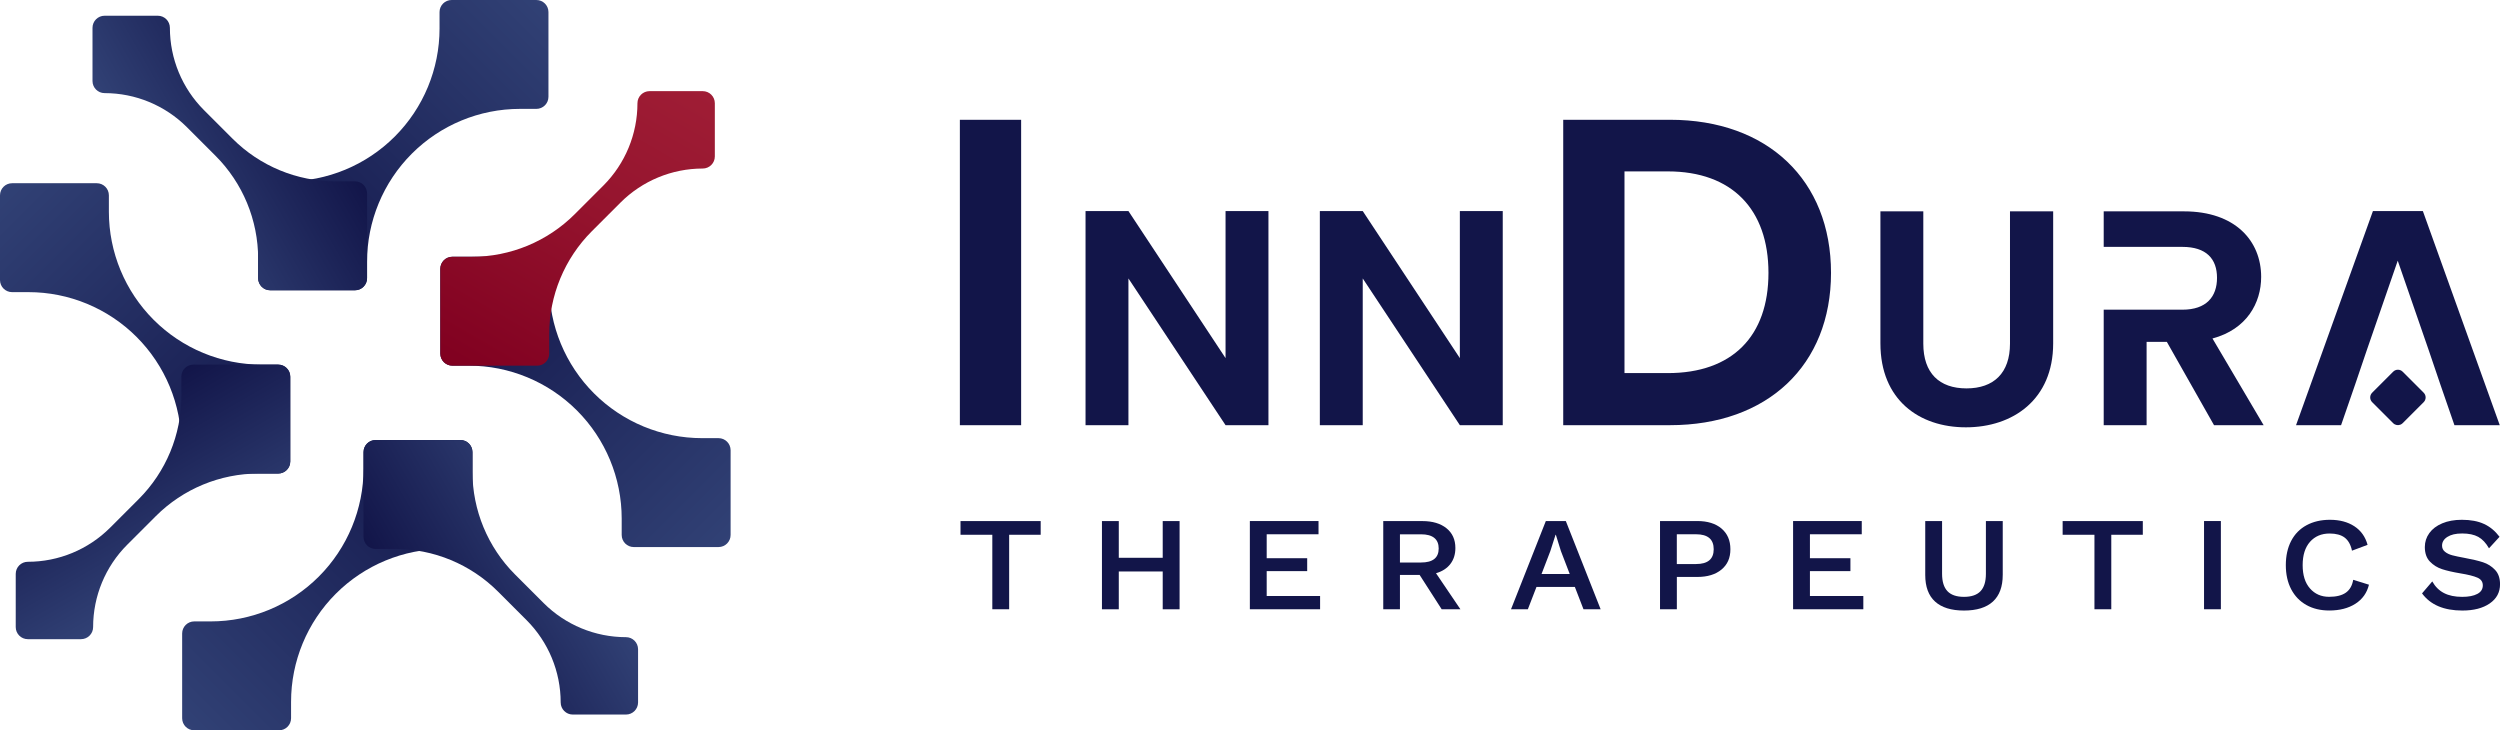 <?xml version="1.0" encoding="UTF-8"?>
<svg id="Layer_2" data-name="Layer 2" xmlns="http://www.w3.org/2000/svg" xmlns:xlink="http://www.w3.org/1999/xlink" viewBox="0 0 699.42 204.31">
  <defs>
    <style>
      .cls-1 {
        fill: url(#linear-gradient);
      }

      .cls-2 {
        fill: #121549;
      }

      .cls-3 {
        fill: url(#linear-gradient-8);
      }

      .cls-4 {
        fill: url(#linear-gradient-3);
      }

      .cls-5 {
        fill: url(#linear-gradient-4);
      }

      .cls-6 {
        fill: url(#linear-gradient-2);
      }

      .cls-7 {
        fill: url(#linear-gradient-6);
      }

      .cls-8 {
        fill: url(#linear-gradient-7);
      }

      .cls-9 {
        fill: url(#linear-gradient-5);
      }
    </style>
    <linearGradient id="linear-gradient" x1="1630.35" y1="-11289.22" x2="1551.12" y2="-11368.44" gradientTransform="translate(11420.38 1754.47) rotate(-90)" gradientUnits="userSpaceOnUse">
      <stop offset="0" stop-color="#121549"/>
      <stop offset="1" stop-color="#314175"/>
    </linearGradient>
    <linearGradient id="linear-gradient-2" x1="1578.91" y1="-11304.58" x2="1604.76" y2="-11259.81" gradientTransform="translate(11420.38 1754.47) rotate(-90)" gradientUnits="userSpaceOnUse">
      <stop offset="0" stop-color="#121549"/>
      <stop offset="1" stop-color="#314175"/>
    </linearGradient>
    <linearGradient id="linear-gradient-3" x1="2909.94" y1="-10856.98" x2="2830.72" y2="-10936.21" gradientTransform="translate(-2829.73 10988.46)" xlink:href="#linear-gradient"/>
    <linearGradient id="linear-gradient-4" x1="2858.51" y1="-10872.34" x2="2884.36" y2="-10827.58" gradientTransform="translate(-2829.73 10988.46)" xlink:href="#linear-gradient-2"/>
    <linearGradient id="linear-gradient-5" x1="13048.73" y1="-9623.39" x2="12969.5" y2="-9702.62" gradientTransform="translate(13172.91 -9550.56) rotate(-180)" xlink:href="#linear-gradient"/>
    <linearGradient id="linear-gradient-6" x1="13038.84" y1="-9657.72" x2="12987.62" y2="-9569.01" gradientTransform="translate(13172.91 -9550.56) rotate(-180)" gradientUnits="userSpaceOnUse">
      <stop offset="0" stop-color="#800020"/>
      <stop offset=".59" stop-color="#95142e"/>
      <stop offset="1" stop-color="#9f1d35"/>
    </linearGradient>
    <linearGradient id="linear-gradient-7" x1="3394.26" y1="-11867" x2="3315.03" y2="-11946.22" gradientTransform="translate(-11793.77 -3314.06) rotate(90)" xlink:href="#linear-gradient"/>
    <linearGradient id="linear-gradient-8" x1="3342.82" y1="-11882.36" x2="3368.67" y2="-11837.59" gradientTransform="translate(-11793.77 -3314.06) rotate(90)" xlink:href="#linear-gradient-2"/>
  </defs>
  <g id="Layer_1-2" data-name="Layer 1">
    <g>
      <g>
        <g>
          <g>
            <path class="cls-2" d="M268.54,33.51h17.14V118.95h-17.14V33.51Zm86.33,25.54v59.9h-12l-27.17-41.05v41.05h-12V59.05h12l27.17,41.14V59.05h12Zm65.55,0v59.9h-12l-27.17-41.05v41.05h-12V59.05h12l27.17,41.14V59.05h12Z"/>
            <path class="cls-2" d="M512.26,76.35c0,25.83-17.75,42.6-45.05,42.6h-29.87V33.51h29.87c27.3,0,45.05,16.89,45.05,42.84Zm-45.66,28.03c17.99,0,28.16-10.28,28.16-28.03s-10.16-28.4-28.16-28.4h-12.12v56.43h12.12Z"/>
            <path class="cls-2" d="M526.08,59.13h12v37.02c0,8.23,4.46,12.51,12.08,12.51s12.17-4.29,12.17-12.51V59.13h12.08v36.94c0,15.77-11.31,23.48-24.42,23.48s-23.91-7.71-23.91-23.48V59.13Z"/>
            <polygon class="cls-2" points="677.84 59.05 663.87 59.05 642.36 118.95 654.96 118.95 658.9 107.55 662.16 97.95 670.81 72.93 679.47 97.95 682.73 107.55 686.67 118.95 699.35 118.95 677.84 59.05"/>
          </g>
          <g>
            <path class="cls-2" d="M291.14,149.61h-8.81v20.84h-4.71v-20.84h-8.9v-3.83h22.43v3.83Z"/>
            <path class="cls-2" d="M330.01,145.78v24.68h-4.72v-10.58h-12.29v10.58h-4.71v-24.68h4.71v10.27h12.29v-10.27h4.72Z"/>
            <path class="cls-2" d="M369.32,166.75v3.7h-19.65v-24.68h19.21v3.7h-14.5v6.7h11.33v3.61h-11.33v6.96h14.94Z"/>
            <path class="cls-2" d="M397.17,160.85h-5.51v9.61h-4.67v-24.68h10.93c2.85,0,5.1,.67,6.76,2.01,1.66,1.34,2.49,3.18,2.49,5.53,0,1.76-.47,3.25-1.41,4.47-.94,1.22-2.28,2.08-4.01,2.58l6.83,10.09h-5.24l-6.17-9.61Zm-5.51-3.48h5.9c3.29,0,4.94-1.31,4.94-3.92s-1.65-3.97-4.94-3.97h-5.9v7.89Z"/>
            <path class="cls-2" d="M440.57,164.2h-10.71l-2.42,6.26h-4.71l9.74-24.68h5.6l9.74,24.68h-4.8l-2.42-6.26Zm-1.41-3.61l-2.47-6.43-1.41-4.54h-.09l-1.45,4.54-2.47,6.43h7.89Z"/>
            <path class="cls-2" d="M481.62,147.87c1.66,1.4,2.49,3.33,2.49,5.79s-.83,4.3-2.49,5.68c-1.66,1.38-3.92,2.07-6.76,2.07h-5.73v9.04h-4.71v-24.68h10.44c2.85,0,5.1,.7,6.76,2.09Zm-2.18,5.79c0-2.79-1.65-4.19-4.94-4.19h-5.38v8.33h5.38c3.29,0,4.94-1.38,4.94-4.14Z"/>
            <path class="cls-2" d="M521.3,166.75v3.7h-19.65v-24.68h19.21v3.7h-14.5v6.7h11.33v3.61h-11.33v6.96h14.94Z"/>
            <path class="cls-2" d="M560.3,160.85c0,3.29-.92,5.77-2.75,7.45-1.84,1.68-4.53,2.51-8.09,2.51s-6.25-.84-8.09-2.51c-1.84-1.67-2.75-4.16-2.75-7.45v-15.07h4.71v14.76c0,2.17,.5,3.79,1.5,4.85,1,1.06,2.54,1.59,4.63,1.59s3.63-.53,4.63-1.59c1-1.06,1.5-2.67,1.5-4.85v-14.76h4.71v15.07Z"/>
            <path class="cls-2" d="M599.48,149.61h-8.81v20.84h-4.71v-20.84h-8.9v-3.83h22.43v3.83Z"/>
            <path class="cls-2" d="M621.33,170.45h-4.71v-24.68h4.71v24.68Z"/>
            <path class="cls-2" d="M658.97,168.91c-1.97,1.26-4.41,1.89-7.31,1.89-2.44,0-4.58-.51-6.41-1.54-1.84-1.03-3.25-2.5-4.25-4.41-1-1.91-1.5-4.16-1.5-6.74s.5-4.88,1.5-6.79c1-1.91,2.43-3.37,4.3-4.38,1.87-1.01,4.05-1.52,6.54-1.52,2.7,0,4.98,.6,6.83,1.81s3.08,2.94,3.7,5.2l-4.36,1.63c-.35-1.67-1.04-2.89-2.05-3.66-1.01-.76-2.42-1.14-4.21-1.14-2.29,0-4.12,.78-5.49,2.33-1.37,1.56-2.05,3.73-2.05,6.52s.68,4.97,2.05,6.52c1.37,1.56,3.15,2.34,5.35,2.34,2.03,0,3.59-.39,4.69-1.17,1.1-.78,1.78-1.98,2.05-3.59l4.41,1.37c-.56,2.29-1.82,4.07-3.79,5.33Z"/>
            <path class="cls-2" d="M694.97,146.59c1.67,.78,3.11,1.98,4.32,3.59l-2.95,3.22c-.85-1.5-1.85-2.56-3-3.2-1.15-.63-2.64-.95-4.49-.95s-3.14,.32-4.14,.95c-1,.63-1.5,1.45-1.5,2.45,0,.7,.27,1.28,.82,1.72,.54,.44,1.23,.77,2.07,.99,.84,.22,1.99,.46,3.46,.73,2.09,.38,3.78,.79,5.09,1.21,1.31,.43,2.43,1.13,3.37,2.12,.94,.98,1.41,2.33,1.41,4.03,0,2.26-.96,4.05-2.89,5.38-1.92,1.32-4.47,1.98-7.65,1.98-5.17,0-8.93-1.6-11.28-4.8l2.86-3.35c.82,1.47,1.92,2.56,3.28,3.26,1.37,.71,3.06,1.06,5.09,1.06,1.79,0,3.2-.27,4.23-.82,1.03-.54,1.54-1.34,1.54-2.4,0-1-.51-1.72-1.52-2.16-1.01-.44-2.59-.84-4.74-1.19-2.09-.35-3.79-.74-5.11-1.17-1.32-.42-2.46-1.13-3.42-2.12-.95-.98-1.43-2.34-1.43-4.08,0-1.44,.42-2.74,1.26-3.9,.84-1.16,2.04-2.07,3.61-2.73,1.57-.66,3.4-.99,5.49-.99,2.47,0,4.54,.39,6.21,1.17Z"/>
          </g>
        </g>
        <path class="cls-2" d="M618.97,94.7c9.6-2.57,13.63-9.94,13.63-17.23,0-10.03-7.2-18.34-21.6-18.34h-22.45v9.94h22.02c6.68,0,9.68,3.34,9.68,8.66s-3,8.91-9.68,8.91h-22.02v32.31h12v-23.31h5.66l13.2,23.31h13.88l-14.31-24.25Z"/>
        <path class="cls-2" d="M678.06,109.86l-5.87-5.87h0c-.74-.74-1.93-.74-2.66,0l-5.87,5.87c-.74,.74-.74,1.93,0,2.66l5.87,5.87c.55,.55,1.36,.69,2.04,.41,.02,0,.04-.02,.06-.03,.09-.04,.18-.08,.26-.14,.1-.07,.2-.15,.3-.24l5.87-5.87c.74-.74,.74-1.93,0-2.66Z"/>
      </g>
      <g>
        <path class="cls-1" d="M50.96,177.23v23.71c0,1.86,1.51,3.38,3.38,3.38h23.71c1.86,0,3.38-1.51,3.38-3.38v-4.59c0-11.35,4.51-22.23,12.53-30.25h0c8.02-8.02,18.9-12.53,30.25-12.53h4.59c1.86,0,3.38-1.51,3.38-3.38v-23.71c0-1.86-1.51-3.38-3.38-3.38h-23.71c-1.86,0-3.38,1.51-3.38,3.38v4.59c0,11.35-4.51,22.23-12.53,30.25h0c-8.02,8.02-18.9,12.53-30.25,12.53h-4.59c-1.86,0-3.38,1.51-3.38,3.38Z"/>
        <path class="cls-6" d="M105.08,153.57h5.44c10.8,0,21.16,4.29,28.8,11.93l8,8c6.11,6.11,9.54,14.4,9.54,23.03h0c0,1.86,1.51,3.38,3.38,3.38h14.89c1.86,0,3.38-1.51,3.38-3.38v-14.89c0-1.86-1.51-3.38-3.38-3.38h0c-8.64,0-16.93-3.43-23.04-9.54l-7.99-7.99c-7.64-7.64-11.93-18-11.93-28.8v-5.44c0-1.86-1.51-3.38-3.38-3.38h-23.71c-1.86,0-3.38,1.51-3.38,3.38v23.71c0,1.86,1.51,3.38,3.38,3.38Z"/>
        <path class="cls-4" d="M27.08,51.26H3.38C1.51,51.26,0,52.78,0,54.64v23.71c0,1.86,1.51,3.38,3.38,3.38H7.96c11.35,0,22.23,4.51,30.25,12.53h0c8.02,8.02,12.53,18.9,12.53,30.25v4.59c0,1.86,1.51,3.38,3.38,3.38h23.71c1.86,0,3.38-1.51,3.38-3.38v-23.71c0-1.86-1.51-3.38-3.38-3.38h-4.59c-11.35,0-22.23-4.51-30.25-12.53h0c-8.02-8.02-12.53-18.9-12.53-30.25v-4.59c0-1.86-1.51-3.38-3.38-3.38Z"/>
        <path class="cls-5" d="M50.74,105.39v5.44c0,10.8-4.29,21.16-11.93,28.8l-8,8c-6.11,6.11-14.4,9.54-23.03,9.54h0c-1.86,0-3.38,1.51-3.38,3.38v14.89c0,1.86,1.51,3.38,3.38,3.38h14.89c1.86,0,3.38-1.51,3.38-3.38h0c0-8.64,3.43-16.93,9.54-23.04l7.99-7.99c7.64-7.64,18-11.93,28.8-11.93h5.44c1.86,0,3.38-1.51,3.38-3.38v-23.71c0-1.86-1.51-3.38-3.38-3.38h-23.71c-1.86,0-3.38,1.51-3.38,3.38Z"/>
        <path class="cls-9" d="M177.31,153.05h23.71c1.86,0,3.38-1.51,3.38-3.38v-23.71c0-1.86-1.51-3.38-3.38-3.38h-4.59c-11.35,0-22.23-4.51-30.25-12.53h0c-8.02-8.02-12.53-18.9-12.53-30.25v-4.59c0-1.86-1.51-3.38-3.38-3.38h-23.71c-1.86,0-3.38,1.51-3.38,3.38v23.71c0,1.86,1.51,3.38,3.38,3.38h4.59c11.35,0,22.23,4.51,30.25,12.53h0c8.02,8.02,12.53,18.9,12.53,30.25v4.59c0,1.86,1.51,3.38,3.38,3.38Z"/>
        <path class="cls-7" d="M153.65,98.93v-5.44c0-10.8,4.29-21.16,11.93-28.8l8-8c6.11-6.11,14.4-9.54,23.03-9.54h0c1.86,0,3.38-1.51,3.38-3.38v-14.89c0-1.86-1.51-3.38-3.38-3.38h-14.89c-1.86,0-3.38,1.51-3.38,3.38h0c0,8.64-3.43,16.93-9.54,23.04l-7.99,7.99c-7.64,7.64-18,11.93-28.8,11.93h-5.44c-1.86,0-3.38,1.51-3.38,3.38v23.71c0,1.86,1.51,3.38,3.38,3.38h23.71c1.86,0,3.38-1.51,3.38-3.38Z"/>
        <path class="cls-8" d="M153.44,27.08V3.38C153.44,1.51,151.93,0,150.06,0h-23.71c-1.86,0-3.38,1.51-3.38,3.38V7.96c0,11.35-4.51,22.23-12.53,30.25h0c-8.02,8.02-18.9,12.53-30.25,12.53h-4.59c-1.86,0-3.38,1.51-3.38,3.38v23.71c0,1.86,1.51,3.38,3.38,3.38h23.71c1.86,0,3.38-1.51,3.38-3.38v-4.59c0-11.35,4.51-22.23,12.53-30.25h0c8.02-8.02,18.9-12.53,30.25-12.53h4.59c1.86,0,3.38-1.51,3.38-3.38Z"/>
        <path class="cls-3" d="M99.31,50.74h-5.44c-10.8,0-21.16-4.29-28.8-11.93l-8-8c-6.11-6.11-9.54-14.4-9.54-23.03h0c0-1.86-1.51-3.38-3.38-3.38h-14.89c-1.86,0-3.38,1.51-3.38,3.38v14.89c0,1.86,1.51,3.38,3.38,3.38h0c8.64,0,16.93,3.43,23.04,9.54l7.99,7.99c7.64,7.64,11.93,18,11.93,28.8v5.44c0,1.86,1.51,3.38,3.38,3.38h23.71c1.86,0,3.38-1.51,3.38-3.38v-23.71c0-1.86-1.51-3.38-3.38-3.38Z"/>
      </g>
    </g>
  </g>
</svg>